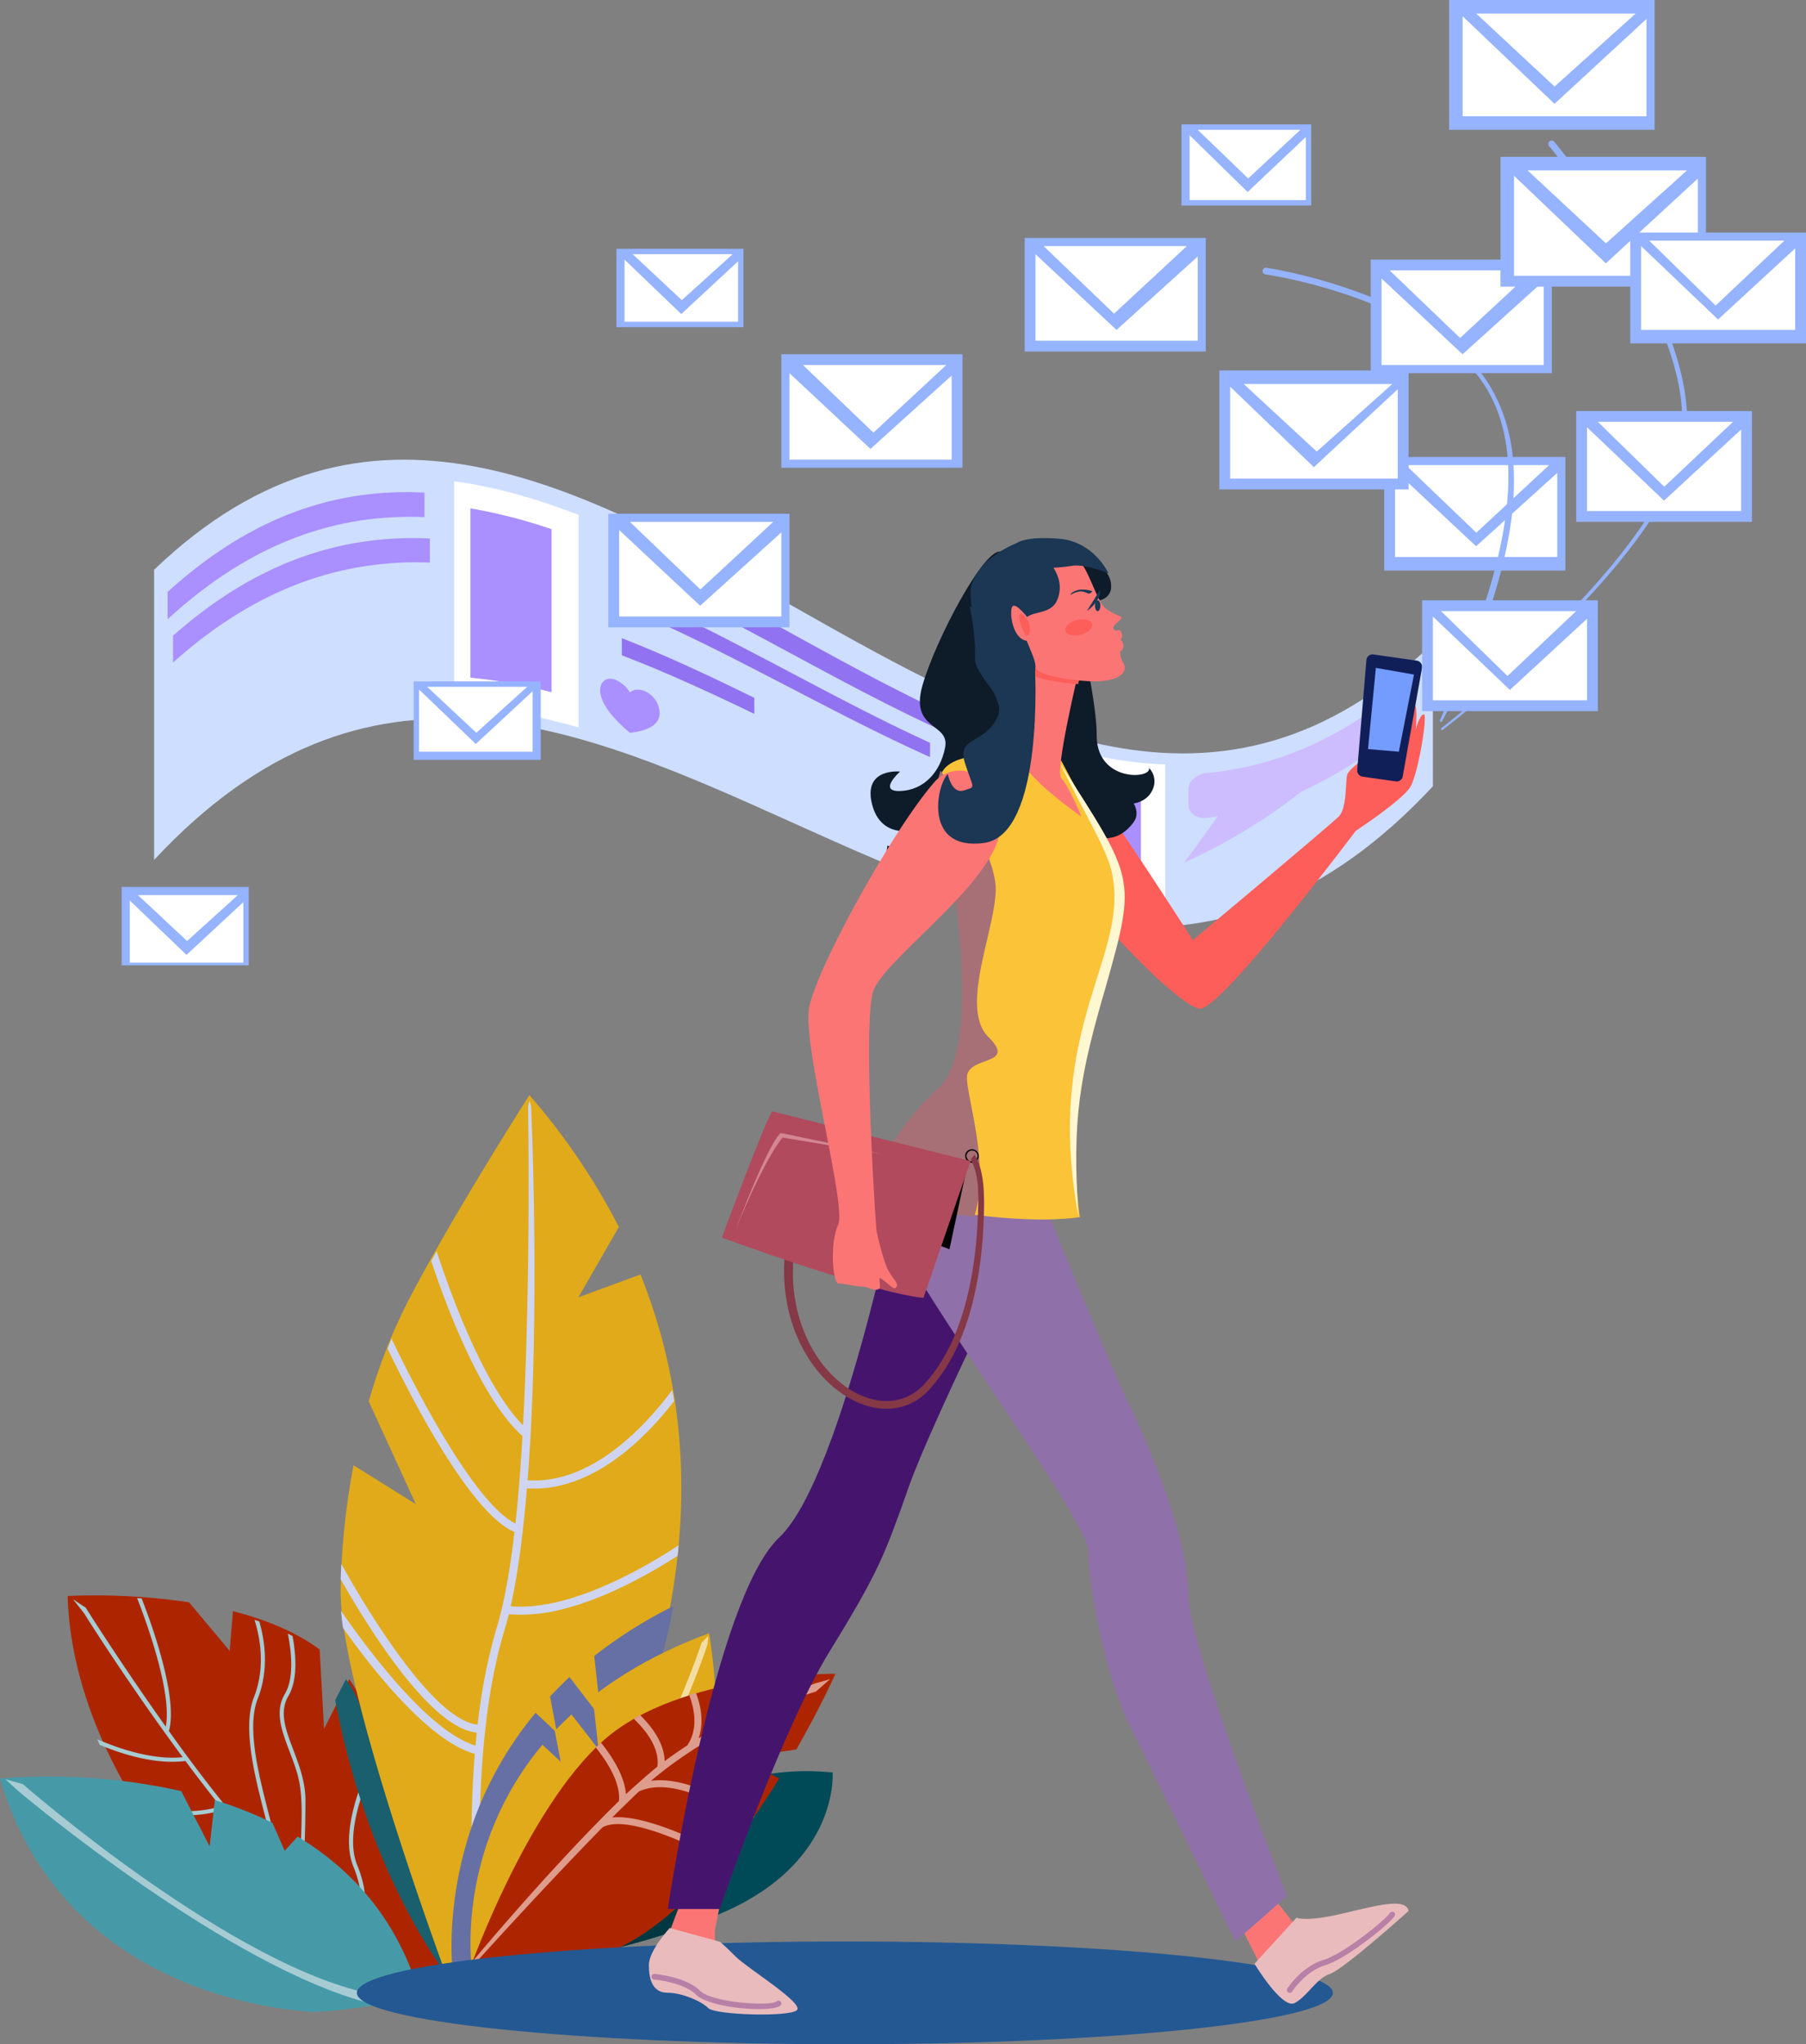 <svg id="Group_172" data-name="Group 172" xmlns="http://www.w3.org/2000/svg" xmlns:xlink="http://www.w3.org/1999/xlink" width="668" height="756" viewBox="0 0 668 756">
  <rect x="0" y="0" width="668" height="756" fill="#808080" stroke="none"/>
  <defs>
    <clipPath id="clip-path">
      <path id="Clip_124" data-name="Clip 124" d="M0,756H668V0H0Z" fill="none"/>
    </clipPath>
  </defs>
  <path id="Fill_1" data-name="Fill 1" d="M48.541,90.182,26.194,78.571C11.985,55.818.967,29.1,0,.235A234.986,234.986,0,0,1,44.906,2.56L59.953,20.508l1.2-14.67c11.682,3,23.062,7.484,32.081,14.175l1.629,29.325,9.312-18.361a41.334,41.334,0,0,1,4.483,8.045C127.252,83.5,141,141.028,141,141.028L94.782,153A302.912,302.912,0,0,1,40.357,98.837Z" transform="translate(25 590)" fill="#ad2500"/>
  <path id="Fill_3" data-name="Fill 3" d="M85,133.044c12.644,2.647,20.665.624,23.49-.347-19.205-15-37.781-35.51-52.954-54.381q-1.025.314-2.041.576c-12.608,3.251-23.845.485-32.354-3.505Q20.416,74.2,19.7,73c8.759,4.537,20.992,8.084,34.817,4.049-4.429-5.543-8.712-11.125-12.924-16.8C30.67,61.615,18.582,57.914,9.907,54.3q-.47-1.037-.928-2.076c8.4,3.628,20.66,7.706,31.586,6.628C19.2,29.9,4.271,5.893,4.114,5.625L0,.435,4.719,3.561c.274.465,12.475,19.894,29.6,43.989C36.794,34.657,26.6,7.339,23.715,0c.553.039,1.113.079,1.675.124C28.767,8.749,39,36.611,35.48,49.182A568.026,568.026,0,0,0,73.814,97.465c2.376-6.856-13.848-43.067-6.887-60.8C71.175,25.845,69.32,15,67.145,8.039c.586.2,1.172.4,1.753.614,2.1,7.213,3.625,17.884-.566,28.558C61.318,55.077,78.88,92.218,74.9,98.666q4.2,4.642,8.514,9.11c2.072-36.858,1.615-38.032-3.35-51.15-2.855-7.547-5.553-14.672-1.688-21.194,3.354-5.661,2.546-14.952,1.1-22.285q.876.439,1.736.9c1.34,7.367,1.891,16.361-1.537,22.149-6.157,10.387,6.25,22.886,6.3,38.472.04,14.111-.961,31.684-1.131,34.577,5.881,6.009,11.894,11.7,17.965,16.872,1.437-2.018,7.194-11.521.924-26.774-5.089-12.385,2.74-31.845,8.364-43.183.25.668.494,1.34.739,2.011-5.422,11.286-12.335,29.339-7.707,40.6,6.693,16.285.387,26.235-1.165,28.324A158.331,158.331,0,0,0,126,142.869l-2.055.53q-1.943-1.162-3.888-2.422c-5.247,3.257-14.333,4.59-24.787.361a21.521,21.521,0,0,0-16.747.291q-.616-.53-1.255-1.089a23.13,23.13,0,0,1,18.573-.6c11.889,4.812,20.1,1.525,22.8.1-2.924-1.943-5.844-4.041-8.75-6.267-7.06,2.972-17.487,2.349-25.2.733a31.892,31.892,0,0,0-13.843.27q-.651-.6-1.313-1.216A33.663,33.663,0,0,1,85,133.044" transform="translate(27 591)" fill="#a7cbd3"/>
  <path id="Fill_5" data-name="Fill 5" d="M0,7.705,3.967,0A40.725,40.725,0,0,1,8.474,7.969C27.174,52.016,41,109,41,109S11.985,72.05,0,7.705" transform="translate(124 621)" fill="#195f6d"/>
  <path id="Fill_7" data-name="Fill 7" d="M132.967.387c-1.947.507-30.016-5.749-69.1,17.99A260.806,260.806,0,0,0,0,74s50.8-3.186,93.211-22.053S132.967.387,132.967.387" transform="translate(175 655)" fill="#004a58"/>
  <path id="Fill_9" data-name="Fill 9" d="M.073,66.283C22.862,39.848,60.164,8.731,96,0c-2.048,23.309-8.171,41.483-25.815,56.265C40.407,66.314,10.673,69.951,0,71c0-1.458.017-3.035.073-4.717" transform="translate(179 658)" fill="#003842"/>
  <path id="Fill_11" data-name="Fill 11" d="M4.764,136.884,27.818,151.27,10.394,113.285A205.28,205.28,0,0,1,24.411,77.223C39.911,46.866,69.816,0,69.816,0a244.244,244.244,0,0,1,33.093,48.762L87.925,74.773,110.9,66.331C162.86,195.742,64.058,318.5,64.058,318.5L38.907,325S-.49,218.908,0,183.126a269.347,269.347,0,0,1,4.759-46.242" transform="translate(126 405)" fill="#e0aa1a"/>
  <path id="Fill_13" data-name="Fill 13" d="M.854,195.019C.542,192.787.3,190.665.13,188.676c9.057,13.193,32.132,44.623,49.748,49.879q.216-2.392.467-4.791C33.711,232.078,11.753,197.672,0,177.029q.1-2.816.262-5.659c12.585,22.671,35.323,58.063,50.414,59.419a208.109,208.109,0,0,1,7.087-35.99c2.792-9.2,4.918-21.417,6.53-35.251C48.6,152.94,27.625,113.1,17.35,91.743q.733-1.837,1.5-3.644c9.5,19.944,30.922,61.012,45.8,68.317,1.11-10.168,1.957-21.125,2.6-32.344C51.81,110.3,39.025,75.984,33.494,59.331q1-1.781,2.019-3.576c4.735,14.534,17.17,49.361,31.945,64.365C70.413,63.949,69.35,3.229,69.319,2.3L69.893,0l.551,2.192c.036,1.046,3.5,77.392-1.3,138.228,23.527,1.608,43.344-19.741,53.509-33.381q.364,2.071.686,4.133a128.024,128.024,0,0,1-9.164,10.586c-10.406,10.726-21.243,17.6-31.95,20.363A41.738,41.738,0,0,1,68.9,143.412c-1.377,16.47-3.315,31.637-6.01,43.629,21.266,1.743,47.7-13.123,62.111-22.557q-.172,1.95-.371,3.887c-10.493,6.747-26.108,15.486-41.86,19.551a60.733,60.733,0,0,1-20.575,2.071q-.74,2.993-1.549,5.672c-14.633,48.252-7.694,118.11-7.007,124.575l-2.946.76c-.2-1.839-4.282-39.62-1.074-79.4C32.64,236.99,11.665,210.256.854,195.019" transform="translate(126 407)" fill="#cfd5f1"/>
  <path id="Fill_15" data-name="Fill 15" d="M24.049,130.911.6,137S-6.874,85.114,31.107,39.431l7.87,7.375L36.439,33.391q3.393-3.628,7.21-7.173l11.673,15.2L52.794,18.411A171.954,171.954,0,0,1,82,0C68.513,74.193,25.664,128.873,24.049,130.911" transform="translate(167 594)" fill="#6670a4"/>
  <path id="Fill_17" data-name="Fill 17" d="M67.015,5.373,77.541,25.81l1.916-17.1a145.925,145.925,0,0,1,21.31,8.407L105.3,27.459l4.793-5.248C129.12,33.714,145.507,51.007,154,76.9l-15.034,7.6c-.488.126-18.889,2.974-24.79,2.433C105.348,86.12,23.638,80.784,0,.748A224.392,224.392,0,0,1,67.015,5.373" transform="translate(0 657)" fill="#469aa8"/>
  <path id="Fill_19" data-name="Fill 19" d="M137,79.665,135.464,83C83.163,70.041,7.534,6.777,4.441,4.062L0,0,6.442,1.8C7.223,2.489,85.116,70.427,137,79.665" transform="translate(2 658)" fill="#a7cbd3"/>
  <path id="Fill_21" data-name="Fill 21" d="M26.642,41.244,33.38,47.5,31.206,36.119q2.908-3.08,6.174-6.086l9.993,12.9L45.212,23.407C56.543,14.566,70.672,6.519,88.279,0c0,0,9.733,53.677-7.615,82.882S25.8,117.49,25.8,117.49L.508,124S-5.877,80.008,26.642,41.244" transform="translate(174 604)" fill="#e0aa1a"/>
  <path id="Fill_23" data-name="Fill 23" d="M3.847,118.007,0,119C46.154,65.967,66.3,3.137,66.5,2.5L69,0l-.332,3.175c-.2.633-19.855,61.969-64.821,114.832" transform="translate(193 605)" fill="#f3dda3"/>
  <path id="Fill_25" data-name="Fill 25" d="M0,108.611S20.847,49.875,49.225,24.636,135,0,135,0s-5.33,12.032-14.45,28L99.221,31.042,114.2,38.705c-14.974,24.256-36.77,52.861-61.14,63.46C7.609,121.929,0,108.611,0,108.611" transform="translate(174 619)" fill="#ad2500"/>
  <path id="Fill_27" data-name="Fill 27" d="M0,107c.006-.017.264-.758,1.123-3.044,7.294-8.721,31.046-36.592,53.811-58.917.685-6.7-4.334-14.514-8.569-19.8q.939-.931,1.889-1.81c3.995,4.954,8.733,12.181,9.269,19.093,1.063-1.024,8.8-7.971,11.62-10.17.94-6.84-4.146-13.359-8.776-17.756q1.182-.682,2.394-1.326c4.362,4.275,8.917,10.321,9.071,17.031,2.772-2.061,5.572-4,8.366-5.808C84.331,18.414,82.877,11,80.9,5.811q1.256-.395,2.514-.764c1.748,4.625,3.073,10.879.98,16.808,2.5-1.521,4.982-2.943,7.416-4.269C96.41,8.955,96.682,4.213,96.243,1.875q1.287-.264,2.554-.5C99.29,4,99,8.432,95.724,15.515A264.435,264.435,0,0,1,127.6,1.531L133,0l-5.18,4.554c-.36.1-33.589,9.893-61.042,33.028,11.916-1.645,26.1,6.336,34.288,10.945,1.363.766,2.825,1.587,3.978,2.18q-.739,1.072-1.489,2.141c-1-.52-2.222-1.2-3.757-2.07-9.1-5.122-25.943-14.6-37.481-9.258-1.4,1.295-8.231,7.974-9.862,9.613,11.758-1.186,31.832,8.507,41.983,13.927q-.818,1.025-1.649,2.042C79.377,60,56.911,50.032,48.8,54.836,24.349,79.86,0,107,0,107" transform="translate(174 621)" fill="#de9c8c"/>
  <path id="Fill_29" data-name="Fill 29" d="M0,148.011C157.668-21.23,315.334,290.025,473,120.783V67.928C315.334,219.018,157.668-110.388,0,40.7Z" transform="translate(57 170)" fill="#cedeff"/>
  <path id="Fill_31" data-name="Fill 31" d="M0,8.209C47.333,28.623,94.667,60.537,142,78V71.329C94.667,53.353,47.333,20.927,0,0Z" transform="translate(230 202)" fill="#9173f1"/>
  <path id="Fill_33" data-name="Fill 33" d="M0,6.231C38,21.894,76,44.974,114,62V56.71C76,39.369,38,15.976,0,0Z" transform="translate(230 218)" fill="#9173f1"/>
  <path id="Fill_35" data-name="Fill 35" d="M0,83.246c15.333.506,30.667,3.382,46,7.754V12.415C30.667,6.491,15.333,2.059,0,0Z" transform="translate(168 178)" fill="#fff"/>
  <path id="Fill_37" data-name="Fill 37" d="M0,6.346C16.333,12.575,32.667,20.138,49,28V22.062C32.667,14.064,16.333,6.365,0,0Z" transform="translate(230 236)" fill="#9173f1"/>
  <path id="Fill_39" data-name="Fill 39" d="M0,62.618A185.46,185.46,0,0,1,30,68V7.7A194.767,194.767,0,0,0,0,0Z" transform="translate(174 188)" fill="#a98fff"/>
  <path id="Fill_41" data-name="Fill 41" d="M0,61.685c15.333,3.409,30.667,5.039,46,4.009V8.707C30.667,8.172,15.333,4.975,0,0Z" transform="translate(385 274)" fill="#fff"/>
  <path id="Fill_43" data-name="Fill 43" d="M0,45.62A163.673,163.673,0,0,0,30,49V5.685A169.3,169.3,0,0,1,0,0Z" transform="translate(392 283)" fill="#a98fff"/>
  <path id="Fill_45" data-name="Fill 45" d="M0,47C31.667,17.916,63.333,7.959,95,9.234V.173C63.333-1.448,31.667,8.162,0,36.9Z" transform="translate(62 182)" fill="#a98fff"/>
  <path id="Fill_47" data-name="Fill 47" d="M0,46C31.667,17.642,63.333,7.9,95,9.024V.145C63.333-1.317,31.667,8.082,0,36.1Z" transform="translate(64 199)" fill="#a98fff"/>
  <path id="Fill_49" data-name="Fill 49" d="M0,63q6.2-8.4,12.389-17.064-1.923.3-3.847.54c-3.823.484-6.923-1.774-6.923-4.787V35.744c0-3.021,3.1-5.549,6.923-5.9C30.72,27.765,52.9,19.554,75.076,2.565,78.9-.351,82-.941,82,1.627V6.7c0,2.559-3.1,7.409-6.924,10.457A147.288,147.288,0,0,1,43.363,36.73,207.951,207.951,0,0,1,0,63" transform="translate(438 256)" fill="#cdbdff"/>
  <path id="Fill_51" data-name="Fill 51" d="M11,5.067A11.464,11.464,0,0,0,5.5.356C2.244-.846,0,1.125,0,4.323,0,8.039,3.059,13.382,11,20c7.941-.837,11-3.75,11-7.367A9.24,9.24,0,0,0,16.5,4.6c-3.65-1.471-5.5.466-5.5.465" transform="translate(222 251)" fill="#a98fff"/>
  <path id="Fill_53" data-name="Fill 53" d="M1.538,24.371s7.493-2.656,14.443,4.283,42.236,62.04,42.236,62.04,50.82-42.584,53.955-45.714,2.452-13.469,3.133-15.51,6.948-6.8,8.584-6.8-3.133,6.8-3.133,6.8,5.723-1.36,7.63-6.8.953-19.455,3-19.455,1.907,6.938,1.907,6.938S132.473-1.325,135.2.127s2.044,10.84,2.044,10.84.818-7.755,2.59-7.755.816,9.525.816,9.525,1.5-5.58,3-5.58S141.6,29.2,138.6,34.1s-20.164,16.19-20.164,16.19S69.118,116,60.942,116,10.53,71.374,3.718,54.5s-2.18-30.132-2.18-30.132" transform="translate(383 257)" fill="#fd5e5a"/>
  <path id="Fill_55" data-name="Fill 55" d="M14.335,46.978,1.943,45.217A2.326,2.326,0,0,1,.009,42.688L3.4,2.142A2.269,2.269,0,0,1,5.935.022L22.057,2.315a2.332,2.332,0,0,1,1.9,2.752L16.847,45.083a2.26,2.26,0,0,1-2.512,1.9" transform="translate(502 242)" fill="#111f59"/>
  <path id="Fill_57" data-name="Fill 57" d="M2.9,0,0,30.021,11.4,31,17,2.469Z" transform="translate(506 247)" fill="#749cfe"/>
  <path id="Fill_59" data-name="Fill 59" d="M361,19c0,10.492-80.812,19-180.5,19S0,29.492,0,19,80.814,0,180.5,0,361,8.508,361,19" transform="translate(132 718)" fill="#235893"/>
  <path id="Fill_61" data-name="Fill 61" d="M14.414,0S25.642,41.65,25.642,58.995s20.5,16.163,19.339,12A7.1,7.1,0,0,1,46.4,78.834c-1.933,4.772-7.089,5.289-7.089,5.289s2.32,3.483.13,6.707-7.6,8.643-16.369,4.9S0,65.945,0,65.945Z" transform="translate(380 213)" fill="#0e1b29"/>
  <path id="Fill_63" data-name="Fill 63" d="M48.179.066S66.4,2.62,69.356,20.551,64.729,72.96,54.289,81.093,40.319,114.574,31.4,120.525s-28.569,5.6-25.13-11.832c0,0,8.838,3.924,13.323-6.47,0,0-14.947,5.845-18.9-8.282S10.923,81.333,10.923,81.333s-8.476,7.525.076,7.2,14.728-6.71,16.576-16.068-13.2-6.085-8.37-23S42.2-1.71,48.179.066" transform="translate(322 204)" fill="#0e1b29"/>
  <path id="Fill_65" data-name="Fill 65" d="M12.175,0C11.1,1.03,0,31.269,0,31.269L20.41,33l.015-12.218L24,2.749Z" transform="translate(244 693)" fill="#fc7575"/>
  <path id="Fill_67" data-name="Fill 67" d="M0,10.5,10.261,31,24,17.094,10.435,0Z" transform="translate(456 696)" fill="#fc7575"/>
  <path id="Fill_69" data-name="Fill 69" d="M138,15.4S98.256,95.075,89.221,120.635,78.029,152.21,59.958,181.557,19.217,277,19.217,277H0S17.084,162.355,41.179,139.633,87.688,0,87.688,0l44.556,5.477Z" transform="translate(247 429)" fill="#45156e"/>
  <path id="Fill_71" data-name="Fill 71" d="M23.02,0S0,23.362,0,38.829,74.566,151.957,74.566,164.694s6.57,46.96,14.781,63.334S128.93,309,128.93,309L148,292.217s-36.489-92.388-36.489-111.493-12.128-49.986-22.163-70.91S51.7,20.012,51.7,20.012Z" transform="translate(328 409)" fill="#9070a9"/>
  <path id="Fill_73" data-name="Fill 73" d="M56.84.805S32.6-2.68,28.186,7.045c-5.014,11.04,4.731,28.411,6.98,47.4,4.227,35.71,2.613,60.46-6.98,68.862C14.142,135.6,0,162.827,0,162.827s49.813,12.553,79.406,8.289c0,0-3.467-24.715-.932-46.121C81.8,96.85,94,66.514,94,55.918c0-18.654-4.517-21.409-21.214-53.154C70.3-1.962,56.84.805,56.84.805" transform="translate(320 279)" fill="#fac338"/>
  <path id="Fill_75" data-name="Fill 75" d="M6.91,168C-6.386,96.234,27.071,71.177,18.916,39.335,16.432,30.029,7.706,16.471,0,0,27.585,43.1,28.505,42.195,17.2,82.222,7.308,116,4.447,131.757,6.91,168" transform="translate(392 282)" fill="#fff7cf"/>
  <path id="Fill_77" data-name="Fill 77" d="M39.656,113.5c0-8.267,18.854-4.146,7.949-14.979s2.68-39.784,2.68-54.688S29.9,0,29.9,0l-2.78,9.5c.081,10.66,6.69,24.7,8.5,39.767,4.282,35.632,2.647,60.328-7.069,68.711C14.326,130.244,0,157.412,0,157.412A384.106,384.106,0,0,0,42.353,165c5.966-18.62-2.7-43.742-2.7-51.5" transform="translate(318 285)" fill="#a67076"/>
  <path id="Fill_79" data-name="Fill 79" d="M23.088,6.792s-9.031,37.472-6.556,39.976C19.327,49.6,24,61,24,61S3.058,46.731,0,37.275L4.524,0Z" transform="translate(376 241)" fill="#fc7575"/>
  <path id="Fill_81" data-name="Fill 81" d="M.9,0,20,6.809S19.511,8.84,18.787,12C12.45,11.527,2.672,10.311,0,7.268Z" transform="translate(380 241)" fill="#fd5e5a"/>
  <path id="Fill_83" data-name="Fill 83" d="M0,12l27.752,9s5.221-.908,4.087-6.751S23.214,3.942,16.069,1.888A61.157,61.157,0,0,0,.5,0Z" transform="translate(379 201)" fill="#0e1b29"/>
  <path id="Fill_85" data-name="Fill 85" d="M2.5,5h0a2.5,2.5,0,1,1,.962-.193A2.5,2.5,0,0,1,2.5,5ZM2.5.475a2.026,2.026,0,0,0,0,4.051A2.026,2.026,0,1,0,2.5.475Z" transform="translate(357 425)"/>
  <path id="Fill_87" data-name="Fill 87" d="M3.518,37.747C-.064,79.109,35.777,104.222,52.657,84,66.414,68.479,70.969,43.434,71.7,22.377c.252-6.173.653-14.989-2.668-20.548L70.456,0c3.848,5.943,3.659,16.337,3.453,22.511-.6,21.617-5.117,47.151-19.271,63.361C36.1,108.277-3.282,81.843.219,37.382Z" transform="translate(290 427)" fill="#853846"/>
  <path id="Fill_89" data-name="Fill 89" d="M7.19,32,0,29.257,14,0Z" transform="translate(344 430)"/>
  <path id="Fill_91" data-name="Fill 91" d="M18.654,0C16.207,3.008,0,46.675,0,46.675S54.568,66.845,74.543,69L92,18.381Z" transform="translate(267 411)" fill="#b14a5d"/>
  <path id="Fill_93" data-name="Fill 93" d="M0,36S11.835,4.349,16.749,0L54,7.744,17.442,1.69S11.085,8.634,0,36" transform="translate(272 419)" fill="#d38792"/>
  <path id="Fill_95" data-name="Fill 95" d="M70.978,19.747c-.485-8.221-3.51-13.345-6.843-16.519A12.217,12.217,0,0,0,46.592,4.274C30.7,22.475,1.415,76.017.112,88.761c-1.578,15.42,14.059,72.457,10.9,79.195s-2,21.715.148,21.715,7.024,1.19,9.032,1.19,4.646,2.134,6.153.562c.282-.3-.064-2.5-.036-3.821,2.624,1.187,5.076,4.588,5.974,3.7,1.471-1.462-.52-2.665-2.607-6.276s-4.452-14.676-4.452-14.676c-.558-5.236-5.079-77.044-1.268-88.693C27.976,69.38,72.126,39.209,70.978,19.747" transform="translate(299 285)" fill="#fc7575"/>
  <path id="Fill_97" data-name="Fill 97" d="M14.123,0S24.14-.244,27.643,3.9s6.366,15.132,9.476,17.247A22.8,22.8,0,0,0,42.607,24s.925.478-1.421,2.31-1.3,3.125.316,2.805,2.061,2.808.889,3.413A2.946,2.946,0,0,1,43.5,34.9a2.015,2.015,0,0,1-1.188,2.023,7.745,7.745,0,0,0,1.118,4.1C44.623,42.771,45.183,48,32.007,48c0,0-19.724-.746-21.888-5.908S-4.221,19.033,1.527,10.381,14.123,0,14.123,0" transform="translate(372 204)" fill="#fc7575"/>
  <path id="Fill_99" data-name="Fill 99" d="M19.359.008c1.665-.327,14.681,8.9,13.574,18.414s-8.674,6.85-12.495,10.08S23.893,41.772,24,46.4,17.074,79,17.074,79-3.619,26.851.557,15.616,19.359.008,19.359.008" transform="translate(359 200)" fill="#1b3753"/>
  <path id="Fill_101" data-name="Fill 101" d="M6.6,5.068S1.724-1.527.443.329.518,13.039,6.343,13,6.6,5.068,6.6,5.068" transform="translate(374 224)" fill="#fc7575"/>
  <path id="Fill_103" data-name="Fill 103" d="M35.771,22.357S39.48,84.628,17.028,87.729-.688,66.437,3.577,62.23c0,0,1.373,7.589,5.988,6.072s3.453-.305.383-10.018,6.158-6.955,11.387-15.924-8-15.419-7.691-23.236S11.681,0,11.681,0Z" transform="translate(347 224)" fill="#1b3753"/>
  <path id="Fill_105" data-name="Fill 105" d="M2,2c0,1.106-.448,2-1,2S0,3.106,0,2,.448,0,1,0,2,.9,2,2" transform="translate(405 222)" fill="#1b3753"/>
  <path id="Fill_107" data-name="Fill 107" d="M57,2.72S32.853,24.41,27.852,26.025s-8.4,8.425-13.039,10.754S0,22.228,0,22.228l15.545-17S19.1,6.812,32.138,3.765,55.963-2.388,57,2.72" transform="translate(464 704)" fill="#e9bbbd"/>
  <path id="Fill_109" data-name="Fill 109" d="M26.345,5.12s2.273,1.957,5.849,5.542c4.242,4.253,25.2,17.088,22.579,19.717S24.546,32.205,22,29.649s-9.76-5.7-15.15-5.7S0,19.132,0,13.73,7.72,0,7.72,0Z" transform="translate(240 713)" fill="#e9bbbd"/>
  <path id="Fill_111" data-name="Fill 111" d="M4.986,0S5.518,3.971,0,8Z" transform="translate(402 218)" fill="#1b3753"/>
  <path id="Fill_113" data-name="Fill 113" d="M.023,4.127c.26,1.535,2.7,2.274,5.448,1.652s4.767-2.37,4.507-3.907S7.278-.4,4.529.221-.237,2.593.023,4.127" transform="translate(394 229)" fill="#fd5e5a"/>
  <path id="Fill_115" data-name="Fill 115" d="M8,.614A12.2,12.2,0,0,0,3.371.074C1.473.4-.127,1.386.008,2A8.482,8.482,0,0,1,3.588.708c1.692-.059,2.706.926,3.363.812A1.766,1.766,0,0,0,8,.614" transform="translate(396 218)" fill="#1b3753"/>
  <path id="Fill_117" data-name="Fill 117" d="M.048,1.86s3-2.667,15.8-1.614S34,13,34,13s-8.841-3.659-13.75-2.719S3.868,11.525,1.712,10.109.048,1.86.048,1.86" transform="translate(376 199)" fill="#1b3753"/>
  <path id="Fill_119" data-name="Fill 119" d="M16.416,7.63C11.806,3.044,1.052,2.077.946,2.068A1.034,1.034,0,0,1,1.122.007c.473.039,11.616,1.038,16.763,6.159,4.668,4.643,26.348,5.781,28.341,4A1.038,1.038,0,0,1,47.7,11.632c-2.8,2.791-26.009,1.24-31.279-4" transform="translate(241 730)" fill="#b880a7"/>
  <path id="Fill_121" data-name="Fill 121" d="M1.052,30A1.051,1.051,0,0,1,.5,29.843,1.024,1.024,0,0,1,.16,28.419c.208-.329,5.212-8.114,13.387-10.613C21.267,15.444,36.587,2.862,38.047.5A1.062,1.062,0,0,1,39.493.151a1.024,1.024,0,0,1,.354,1.421C38.025,4.519,22.079,17.363,14.172,19.781,6.758,22.048,1.993,29.438,1.945,29.514A1.055,1.055,0,0,1,1.052,30" transform="translate(476 707)" fill="#b880a7"/>
  <path id="Clip_124-2" data-name="Clip 124" d="M0,756H668V0H0Z" fill="none"/>
  <g id="Group_172-2" data-name="Group 172" clip-path="url(#clip-path)">
    <path id="Fill_123" data-name="Fill 123" d="M0,42H67V0H0Z" transform="translate(512 169)" fill="#95b3ff"/>
    <path id="Fill_125" data-name="Fill 125" d="M53,0H0L26.057,25Z" transform="translate(520 172)" fill="#fff"/>
    <path id="Fill_126" data-name="Fill 126" d="M29.975,28.018,0,0V32H60V.877Z" transform="translate(516 174)" fill="#fff"/>
    <path id="Fill_127" data-name="Fill 127" d="M28.807,6.791C86.382,25.583,111.278,58.965,78.184,142.2a240.326,240.326,0,0,1-11.815,25.568.429.429,0,0,1-.753-.412c17.242-40.93,41.294-99.385,10.469-131.473C49.649,8.284-4.064,1.707,1.057,2.494A1.254,1.254,0,0,1,1.434.015,191.6,191.6,0,0,1,28.807,6.791" transform="translate(467 99)" fill="#95b3ff"/>
    <path id="Fill_128" data-name="Fill 128" d="M89.056,87.219c2.626,11.864,2.285,19.6.781,27.084A61.212,61.212,0,0,1,88,120.346C75.648,153.8,28.513,196.208.65,217.915a.4.4,0,0,1-.563-.073.416.416,0,0,1,.075-.572c23.432-18.495,47.045-41.335,59.721-56.336,13.163-15.043,20.206-27.682,19.457-26.43,10.294-17.517,17.117-35.486-3.564-77.533-14.8-29.9-36.12-55.331-35.788-54.927A1.257,1.257,0,0,1,40.153.287,1.233,1.233,0,0,1,41.9.452C60.177,22.721,82.561,58.671,89.056,87.219" transform="translate(533 52)" fill="#95b3ff"/>
    <path id="Fill_129" data-name="Fill 129" d="M0,30H48V0H0Z" transform="translate(437 46)" fill="#95b3ff"/>
    <path id="Fill_130" data-name="Fill 130" d="M38,0H0L18.682,18Z" transform="translate(443 48)" fill="#fff"/>
    <path id="Fill_131" data-name="Fill 131" d="M21.482,21.014,0,0V24H43V.657Z" transform="translate(440 50)" fill="#fff"/>
    <path id="Fill_132" data-name="Fill 132" d="M0,42H67V0H0Z" transform="translate(379 88)" fill="#95b3ff"/>
    <path id="Fill_133" data-name="Fill 133" d="M53,0H0L26.057,25Z" transform="translate(386 91)" fill="#fff"/>
    <path id="Fill_134" data-name="Fill 134" d="M29.975,28.018,0,0V32H60V.877Z" transform="translate(383 94)" fill="#fff"/>
    <path id="Fill_135" data-name="Fill 135" d="M0,42H67V0H0Z" transform="translate(507 96)" fill="#95b3ff"/>
    <path id="Fill_136" data-name="Fill 136" d="M53,0H0L26.057,25Z" transform="translate(514 100)" fill="#fff"/>
    <path id="Fill_137" data-name="Fill 137" d="M29.975,28.018,0,0V32H60V.877Z" transform="translate(511 103)" fill="#fff"/>
    <path id="Fill_138" data-name="Fill 138" d="M0,42H67V0H0Z" transform="translate(289 131)" fill="#95b3ff"/>
    <path id="Fill_139" data-name="Fill 139" d="M53,0H0L26.057,25Z" transform="translate(297 135)" fill="#fff"/>
    <path id="Fill_140" data-name="Fill 140" d="M29.975,28.018,0,0V32H60V.877Z" transform="translate(292 138)" fill="#fff"/>
    <path id="Fill_141" data-name="Fill 141" d="M0,42H67V0H0Z" transform="translate(225 190)" fill="#95b3ff"/>
    <path id="Fill_142" data-name="Fill 142" d="M53,0H0L26.057,25Z" transform="translate(233 193)" fill="#fff"/>
    <path id="Fill_143" data-name="Fill 143" d="M29.975,28.018,0,0V32H60V.877Z" transform="translate(229 196)" fill="#fff"/>
    <path id="Fill_144" data-name="Fill 144" d="M0,29H47V0H0Z" transform="translate(228 92)" fill="#95b3ff"/>
    <path id="Fill_145" data-name="Fill 145" d="M37,0H0L18.191,17Z" transform="translate(234 94)" fill="#fff"/>
    <path id="Fill_146" data-name="Fill 146" d="M20.982,20.138,0,0V23H42V.631Z" transform="translate(231 96)" fill="#fff"/>
    <path id="Fill_147" data-name="Fill 147" d="M0,29H47V0H0Z" transform="translate(153 252)" fill="#95b3ff"/>
    <path id="Fill_148" data-name="Fill 148" d="M37,0H0L18.191,17Z" transform="translate(158 254)" fill="#fff"/>
    <path id="Fill_149" data-name="Fill 149" d="M20.983,20.138,0,0V23H42V.63Z" transform="translate(155 255)" fill="#fff"/>
    <path id="Fill_150" data-name="Fill 150" d="M0,29H47V0H0Z" transform="translate(45 328)" fill="#95b3ff"/>
    <path id="Fill_151" data-name="Fill 151" d="M37,0H0L18.191,17Z" transform="translate(51 331)" fill="#fff"/>
    <path id="Fill_152" data-name="Fill 152" d="M20.983,20.138,0,0V23H42V.63Z" transform="translate(48 333)" fill="#fff"/>
    <path id="Fill_153" data-name="Fill 153" d="M0,48H76V0H0Z" transform="translate(555 58)" fill="#95b3ff"/>
    <path id="Fill_154" data-name="Fill 154" d="M59,0H0L29.005,27Z" transform="translate(565 63)" fill="#fff"/>
    <path id="Fill_155" data-name="Fill 155" d="M33.972,32.4,0,0V37H68V1.016Z" transform="translate(560 65)" fill="#fff"/>
    <path id="Fill_156" data-name="Fill 156" d="M0,48H76V0H0Z" transform="translate(536)" fill="#95b3ff"/>
    <path id="Fill_157" data-name="Fill 157" d="M59,0H0L29.007,27Z" transform="translate(546 5)" fill="#fff"/>
    <path id="Fill_158" data-name="Fill 158" d="M33.973,32.4,0,0V37H68V1.016Z" transform="translate(541 6)" fill="#fff"/>
    <path id="Fill_159" data-name="Fill 159" d="M0,41H65V0H0Z" transform="translate(526 222)" fill="#95b3ff"/>
    <path id="Fill_160" data-name="Fill 160" d="M50,0H0L24.581,24Z" transform="translate(533 226)" fill="#fff"/>
    <path id="Fill_161" data-name="Fill 161" d="M28.476,27.143,0,0V31H57V.851Z" transform="translate(530 228)" fill="#fff"/>
    <path id="Fill_162" data-name="Fill 162" d="M0,41H65V0H0Z" transform="translate(603 86)" fill="#95b3ff"/>
    <path id="Fill_163" data-name="Fill 163" d="M50,0H0L24.582,24Z" transform="translate(610 89)" fill="#fff"/>
    <path id="Fill_164" data-name="Fill 164" d="M28.476,27.142,0,0V31H57V.85Z" transform="translate(607 91)" fill="#fff"/>
    <path id="Fill_165" data-name="Fill 165" d="M0,41H65V0H0Z" transform="translate(583 152)" fill="#95b3ff"/>
    <path id="Fill_166" data-name="Fill 166" d="M50,0H0L24.582,24Z" transform="translate(591 156)" fill="#fff"/>
    <path id="Fill_167" data-name="Fill 167" d="M28.476,27.142,0,0V31H57V.85Z" transform="translate(587 158)" fill="#fff"/>
    <path id="Fill_168" data-name="Fill 168" d="M0,44H70V0H0Z" transform="translate(451 137)" fill="#95b3ff"/>
    <path id="Fill_169" data-name="Fill 169" d="M55,0H0L27.039,25Z" transform="translate(460 142)" fill="#fff"/>
    <path id="Fill_170" data-name="Fill 170" d="M30.975,29.769,0,0V34H62V.934Z" transform="translate(455 143)" fill="#fff"/>
    <path id="Fill_171" data-name="Fill 171" d="M3.5,3.051S.928-1.011.155.239,1.677,8.267,2.97,7.992s1.247-2.769.53-4.94" transform="translate(377 227)" fill="#fd5e5a"/>
  </g>
</svg>
